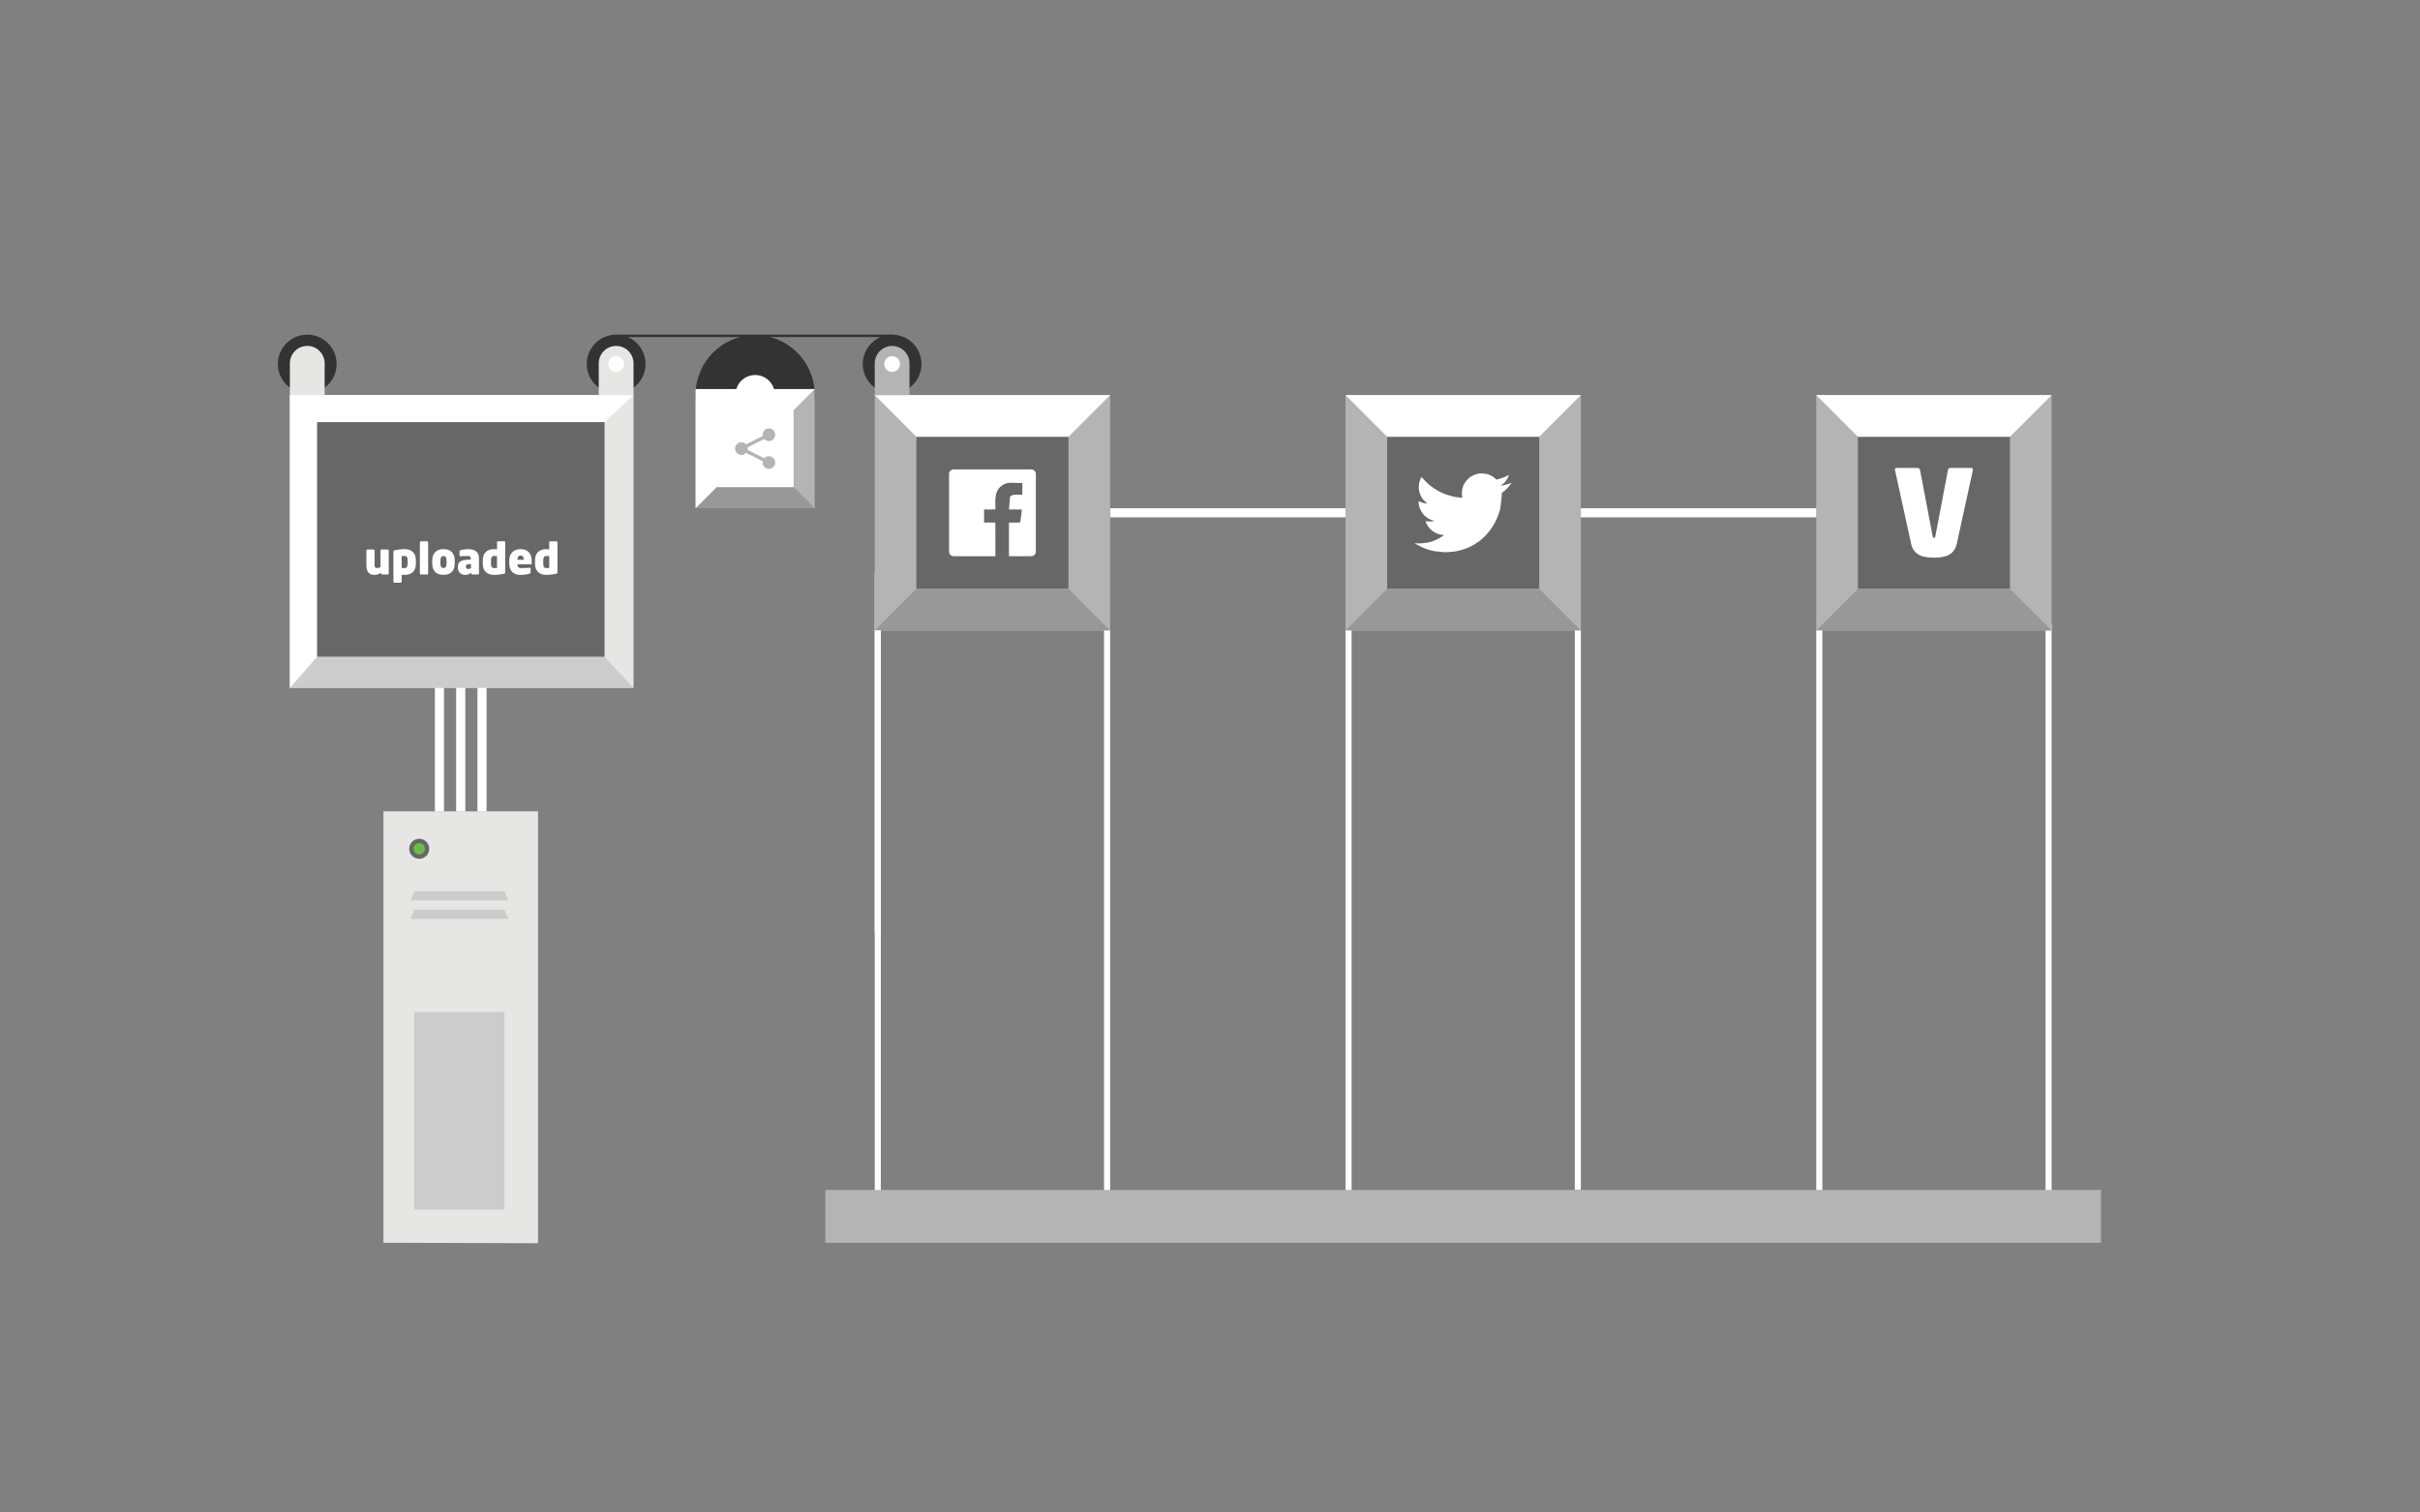 <?xml version="1.0" encoding="utf-8"?>
<!-- Generator: Adobe Illustrator 16.0.0, SVG Export Plug-In . SVG Version: 6.00 Build 0)  -->
<!DOCTYPE svg PUBLIC "-//W3C//DTD SVG 1.1//EN" "http://www.w3.org/Graphics/SVG/1.1/DTD/svg11.dtd">
<svg version="1.1" id="Layer_1" xmlns="http://www.w3.org/2000/svg" xmlns:xlink="http://www.w3.org/1999/xlink" x="0px" y="0px"
	 width="800px" height="500px" viewBox="0 0 800 500" enable-background="new 0 0 800 500" xml:space="preserve">
<rect x="0" y="0" width="800" height="500" fill="#808080" stroke="none"/>
<path fill-rule="evenodd" clip-rule="evenodd" fill="#333333" d="M249.639,110.784c10.868,0,19.679,8.811,19.679,19.68
	c0,10.867-8.811,19.678-19.679,19.678c-10.869,0-19.678-8.811-19.678-19.678C229.961,119.595,238.77,110.784,249.639,110.784"/>
<rect x="366.983" y="168.011" fill-rule="evenodd" clip-rule="evenodd" fill="#FFFFFF" width="77.81" height="3.016"/>
<path fill-rule="evenodd" clip-rule="evenodd" fill="#333333" d="M193.976,120.331c0-5.361,4.347-9.709,9.708-9.709
	c5.362,0,9.708,4.348,9.708,9.709c0,5.363-4.346,9.709-9.708,9.709C198.322,130.04,193.976,125.694,193.976,120.331"/>
<path fill-rule="evenodd" clip-rule="evenodd" fill="#333333" d="M91.865,120.331c0-5.361,4.346-9.709,9.708-9.709
	c5.361,0,9.708,4.348,9.708,9.709c0,5.363-4.347,9.709-9.708,9.709C96.211,130.04,91.865,125.694,91.865,120.331"/>
<path fill-rule="evenodd" clip-rule="evenodd" fill="#E6E6E5" d="M197.939,130.603h-90.621v-10.506c0-3.16-2.585-5.744-5.745-5.744
	c-3.159,0-5.744,2.584-5.744,5.744v10.506v96.777h113.6v-96.777v-10.506c0-3.16-2.585-5.744-5.745-5.744
	c-3.159,0-5.744,2.584-5.744,5.744V130.603z"/>
<rect x="104.76" y="139.532" fill-rule="evenodd" clip-rule="evenodd" fill="#676767" width="95.097" height="77.639"/>
<polygon fill-rule="evenodd" clip-rule="evenodd" fill="#CDCCCC" points="199.856,217.171 104.76,217.171 95.83,227.38 
	209.43,227.38 "/>
<polygon fill-rule="evenodd" clip-rule="evenodd" fill="#FFFFFF" points="104.76,139.532 199.856,139.532 209.43,130.603 
	107.318,130.603 96.378,130.603 95.83,130.603 95.83,227.38 104.76,217.171 "/>
<polygon fill-rule="evenodd" clip-rule="evenodd" fill="#E6E6E5" points="177.857,268.224 126.757,268.224 126.757,410.828 
	177.857,410.986 "/>
<rect x="289.171" y="189.5" fill="#FFFFFF" width="2.01" height="214.506"/>
<path fill-rule="evenodd" clip-rule="evenodd" fill="#E6E6E5" d="M138.588,275.47c2.827,0,5.119,2.291,5.119,5.119
	c0,2.827-2.292,5.118-5.119,5.118c-2.828,0-5.119-2.291-5.119-5.118C133.469,277.761,135.76,275.47,138.588,275.47"/>
<path fill-rule="evenodd" clip-rule="evenodd" fill="#676767" d="M138.588,277.28c1.826,0,3.309,1.482,3.309,3.309
	s-1.482,3.306-3.309,3.306c-1.827,0-3.308-1.479-3.308-3.306S136.761,277.28,138.588,277.28"/>
<path fill-rule="evenodd" clip-rule="evenodd" fill="#6ABD45" d="M138.588,278.71c1.036,0,1.878,0.842,1.878,1.879
	s-0.842,1.877-1.878,1.877c-1.038,0-1.878-0.84-1.878-1.877S137.55,278.71,138.588,278.71"/>
<polygon fill-rule="evenodd" clip-rule="evenodd" fill="#CDCCCC" points="168.042,297.695 135.677,297.695 136.945,294.656 
	166.772,294.656 "/>
<polygon fill-rule="evenodd" clip-rule="evenodd" fill="#CDCCCC" points="168.042,303.777 135.677,303.777 136.945,300.736 
	166.772,300.736 "/>
<rect x="136.945" y="334.557" fill-rule="evenodd" clip-rule="evenodd" fill="#CDCCCC" width="29.828" height="65.316"/>
<rect x="143.767" y="227.38" fill="#FFFFFF" width="3.015" height="40.844"/>
<rect x="150.802" y="227.38" fill="#FFFFFF" width="3.015" height="40.844"/>
<rect x="157.835" y="227.38" fill="#FFFFFF" width="3.015" height="40.844"/>
<rect x="289.171" y="130.614" fill-rule="evenodd" clip-rule="evenodd" fill="#B4B4B4" width="77.813" height="77.809"/>
<rect x="302.938" y="144.38" fill-rule="evenodd" clip-rule="evenodd" fill="#676767" width="50.277" height="50.275"/>
<rect x="676.215" y="206.412" fill="#FFFFFF" width="2.011" height="195.041"/>
<polygon fill-rule="evenodd" clip-rule="evenodd" fill="#989898" points="289.172,208.423 366.983,208.423 353.216,194.657 
	302.939,194.657 "/>
<polygon fill-rule="evenodd" clip-rule="evenodd" fill="#FFFFFF" points="302.938,144.38 353.216,144.38 366.983,130.612 
	289.171,130.612 "/>
<rect x="444.793" y="130.614" fill-rule="evenodd" clip-rule="evenodd" fill="#B4B4B4" width="77.811" height="77.809"/>
<rect x="458.561" y="144.38" fill-rule="evenodd" clip-rule="evenodd" fill="#676767" width="50.276" height="50.275"/>
<polygon fill-rule="evenodd" clip-rule="evenodd" fill="#989898" points="444.793,208.423 522.604,208.423 508.837,194.657 
	458.561,194.657 "/>
<polygon fill-rule="evenodd" clip-rule="evenodd" fill="#FFFFFF" points="458.561,144.38 508.837,144.38 522.604,130.612 
	444.793,130.612 "/>
<rect x="600.414" y="130.614" fill-rule="evenodd" clip-rule="evenodd" fill="#B4B4B4" width="77.812" height="77.809"/>
<rect x="614.181" y="144.38" fill-rule="evenodd" clip-rule="evenodd" fill="#676767" width="50.278" height="50.275"/>
<polygon fill-rule="evenodd" clip-rule="evenodd" fill="#989898" points="600.414,208.423 678.226,208.423 664.459,194.657 
	614.181,194.657 "/>
<polygon fill-rule="evenodd" clip-rule="evenodd" fill="#FFFFFF" points="614.181,144.38 664.459,144.38 678.226,130.612 
	600.414,130.612 "/>
<rect x="289.171" y="208.421" fill="#FFFFFF" width="2.01" height="100.237"/>
<rect x="364.973" y="208.421" fill="#FFFFFF" width="2.011" height="187.079"/>
<rect x="444.793" y="208.423" fill="#FFFFFF" width="2.01" height="191.452"/>
<rect x="520.594" y="208.421" fill="#FFFFFF" width="2.01" height="184.948"/>
<rect x="600.414" y="208.423" fill="#FFFFFF" width="2.011" height="193.03"/>
<rect x="229.959" y="128.628" fill-rule="evenodd" clip-rule="evenodd" fill="#B4B4B4" width="39.357" height="39.357"/>
<polygon fill-rule="evenodd" clip-rule="evenodd" fill="#989898" points="229.959,167.985 269.317,167.985 262.353,161.022 
	236.924,161.022 "/>
<polygon fill-rule="evenodd" clip-rule="evenodd" fill="#FFFFFF" points="229.96,128.628 229.96,167.985 236.923,161.022 
	262.354,161.022 262.354,135.591 269.316,128.628 "/>
<path fill-rule="evenodd" clip-rule="evenodd" fill="#FFFFFF" d="M249.639,123.972c3.586,0,6.491,2.906,6.491,6.492
	c0,3.584-2.905,6.492-6.491,6.492c-3.585,0-6.493-2.908-6.493-6.492C243.146,126.878,246.054,123.972,249.639,123.972"/>
<path fill-rule="evenodd" clip-rule="evenodd" fill="#FFFFFF" d="M201.074,120.331c0-1.441,1.168-2.609,2.609-2.609
	c1.44,0,2.611,1.168,2.611,2.609s-1.171,2.609-2.611,2.609C202.242,122.94,201.074,121.772,201.074,120.331"/>
<path fill-rule="evenodd" clip-rule="evenodd" fill="#333333" d="M285.208,120.343c0-5.363,4.347-9.709,9.708-9.709
	c5.362,0,9.708,4.346,9.708,9.709c0,5.361-4.346,9.709-9.708,9.709C289.555,130.052,285.208,125.704,285.208,120.343"/>
<path fill-rule="evenodd" clip-rule="evenodd" fill="#B4B4B4" d="M300.661,130.612v-10.504c0-3.16-2.586-5.744-5.745-5.744
	c-3.16,0-5.745,2.584-5.745,5.744v10.504H300.661z"/>
<path fill-rule="evenodd" clip-rule="evenodd" fill="#FFFFFF" d="M292.307,120.343c0-1.441,1.169-2.609,2.609-2.609
	s2.609,1.168,2.609,2.609c0,1.443-1.169,2.609-2.609,2.609S292.307,121.786,292.307,120.343"/>
<rect x="272.843" y="393.369" fill-rule="evenodd" clip-rule="evenodd" fill="#B4B4B4" width="421.712" height="17.469"/>
<path fill-rule="evenodd" clip-rule="evenodd" fill="#FFFFFF" d="M329.057,183.864l-0.014-11.119h-3.739l0.012-4.313l3.742-0.023
	c-0.013-3.037-0.316-5.588,1.547-7.402c0.765-0.746,1.969-1.365,3.068-1.422l4.293,0.104l-0.017,3.861
	c-1.284,0.045-3.358-0.262-4.038,0.613l-0.371,4.268l4.266,0.012c-0.072,0.949-0.343,2.688-0.481,3.781
	c-0.045,0.354,0.015,0.18-0.15,0.521l-3.633,0.008l0.002,11.111h6.828c0.757,0,0.936,0.055,1.421-0.275
	c0.287-0.195,0.597-0.619,0.628-1.068v-3.502v-22.461c-0.028-0.475-0.318-0.879-0.599-1.078c-0.464-0.33-0.637-0.297-1.4-0.297
	h-24.136c-0.547,0-1.246-0.072-1.636,0.113c-0.41,0.195-0.648,0.443-0.831,0.867c-0.039,0.094-0.066,0.207-0.084,0.33v1.336v24.137
	c0,0.814,0.06,1.33,0.816,1.734c0.26,0.141,0.35,0.17,0.733,0.166C319.87,183.837,324.469,183.864,329.057,183.864"/>
<path fill-rule="evenodd" clip-rule="evenodd" fill="#FFFFFF" d="M483.28,162.794c0,0.371-0.004,0.814,0.049,1.164l0.095,0.596
	c-2.263-0.188-3.208-0.377-5.287-1.063c-0.311-0.104-0.637-0.225-0.921-0.35c-0.301-0.133-0.58-0.248-0.877-0.396
	c-0.149-0.074-0.278-0.139-0.421-0.211c-0.705-0.352-1.356-0.762-2.009-1.193c-0.142-0.096-0.24-0.166-0.376-0.262
	c-0.527-0.363-1.316-0.988-1.752-1.422l-1.869-1.971c-0.679,1.285-0.895,2.035-0.895,3.551c0,1.197,0.388,2.156,0.914,3.127
	c0.225,0.412,0.553,0.83,0.869,1.15c0.377,0.381,0.647,0.613,1.075,0.945c-0.802,0-1.573-0.215-2.261-0.512l-0.656-0.297
	c0,1.381,0.284,2.387,0.919,3.439c0.356,0.592,0.773,1.168,1.32,1.594c0.079,0.063,0.111,0.104,0.186,0.162
	c0.074,0.057,0.131,0.104,0.211,0.164c0.806,0.602,1.567,0.896,2.533,1.162c-0.032,0.021,0.017,0.002-0.06,0.027l-0.235,0.053
	c-0.129,0.025-0.218,0.047-0.343,0.064c-0.119,0.016-0.227,0.027-0.355,0.047c-0.278,0.039-0.855,0.039-1.142,0.01l-0.724-0.086
	c0.041,0.498,0.807,1.754,1.162,2.158c0.19,0.219,0.259,0.303,0.475,0.504c0.182,0.166,0.335,0.338,0.524,0.488
	c0.485,0.387,1.069,0.727,1.683,0.975c0.752,0.299,1.427,0.393,2.219,0.465c-0.054,0.08-0.27,0.223-0.367,0.297
	c-1.149,0.865-2.644,1.549-4.039,1.963c-0.342,0.102-0.701,0.195-1.066,0.262c-0.526,0.076-2.453,0.283-3.103,0.248l-1.067-0.086
	c0.1,0.148,0.762,0.506,0.953,0.605l1.299,0.664c1.18,0.598,3.382,1.273,4.524,1.422l2.896,0.279h1.246
	c1.269-0.049,2.682-0.238,3.715-0.494c1.187-0.297,2.365-0.682,3.459-1.188c1.032-0.479,1.978-1.068,2.908-1.711
	c0.284-0.195,0.563-0.396,0.818-0.625l0.466-0.4c0.523-0.422,1.028-0.945,1.469-1.445l1.056-1.256
	c0.415-0.557,0.809-1.119,1.166-1.719c0.594-1,1.107-2.033,1.527-3.121c0.275-0.715,0.688-1.934,0.809-2.654l0.474-4.172
	c0.013-0.25-0.137-0.664,0.052-0.816c0.258-0.207,0.537-0.379,0.778-0.605l0.968-0.908c0.086-0.09,0.123-0.152,0.216-0.246
	c0.086-0.086,0.126-0.152,0.218-0.244c0.057-0.061,0.057-0.07,0.103-0.129c0.044-0.055,0.08-0.08,0.124-0.135
	c0.28-0.346,0.578-0.699,0.776-1.102c-0.513,0.271-1.126,0.453-1.694,0.617c-0.626,0.18-1.295,0.287-1.945,0.395
	c0.033-0.029-0.01,0.004,0.048-0.041l0.634-0.463c0.09-0.07,0.128-0.123,0.214-0.189c0.639-0.488,1.364-1.557,1.663-2.322
	l0.214-0.592c-0.093,0.023-1.136,0.615-1.41,0.725c-0.978,0.391-1.719,0.629-2.747,0.861c-0.089-0.061-0.34-0.293-0.426-0.381
	c-0.272-0.279-0.601-0.482-0.925-0.691c-0.511-0.328-1.105-0.631-1.727-0.758l-1.427-0.219h-0.712
	c-0.875,0.059-1.815,0.313-2.425,0.617c-0.523,0.262-0.984,0.547-1.428,0.908l-0.788,0.799c-0.662,0.848-1.066,1.521-1.346,2.582
	C483.384,161.778,483.28,162.337,483.28,162.794"/>
<path fill-rule="evenodd" clip-rule="evenodd" fill="#FFFFFF" d="M652.224,155.272c0,0.029-0.006,0.053-0.02,0.08
	c-0.014,0.025-0.02,0.064-0.02,0.117l-5.287,24.15c-0.211,0.975-0.548,1.77-1.007,2.389c-0.461,0.619-1.021,1.098-1.678,1.439
	c-0.657,0.342-1.401,0.578-2.229,0.711c-0.828,0.131-1.717,0.195-2.663,0.195c-0.947,0-1.835-0.064-2.663-0.195
	c-0.831-0.133-1.573-0.369-2.229-0.711c-0.659-0.342-1.217-0.82-1.679-1.439c-0.46-0.619-0.796-1.414-1.005-2.389l-5.289-24.15
	c0-0.053-0.007-0.084-0.021-0.098c-0.013-0.012-0.019-0.047-0.019-0.1c0-0.395,0.224-0.592,0.671-0.592h6.827
	c0.21,0,0.388,0.072,0.533,0.217c0.144,0.146,0.242,0.322,0.295,0.533l4.144,21.822c0.053,0.184,0.1,0.322,0.139,0.414
	c0.038,0.092,0.138,0.139,0.296,0.139s0.262-0.047,0.316-0.139c0.051-0.092,0.104-0.23,0.157-0.414l4.144-21.824
	c0.053-0.209,0.145-0.385,0.275-0.531c0.132-0.145,0.303-0.217,0.513-0.217h6.867C652.013,154.681,652.224,154.878,652.224,155.272"
	/>
<rect x="203.684" y="110.626" fill="#333333" width="91.287" height="0.803"/>
<rect x="522.604" y="168.011" fill-rule="evenodd" clip-rule="evenodd" fill="#FFFFFF" width="77.811" height="3.016"/>
<path fill-rule="evenodd" clip-rule="evenodd" fill="#B4B4B4" d="M245.092,146.22c0.612,0,1.162,0.266,1.544,0.686l5.503-2.775
	c-0.025-0.133-0.04-0.27-0.04-0.41c0-1.152,0.935-2.086,2.088-2.086c1.151,0,2.085,0.934,2.085,2.086s-0.934,2.088-2.085,2.088
	c-0.613,0-1.165-0.264-1.547-0.684l-5.502,2.775c0.025,0.131,0.04,0.268,0.04,0.408c0,0.139-0.015,0.275-0.04,0.408l5.502,2.775
	c0.382-0.422,0.934-0.684,1.547-0.684c1.151,0,2.085,0.934,2.085,2.084c0,1.152-0.934,2.088-2.085,2.088
	c-1.153,0-2.088-0.936-2.088-2.088c0-0.137,0.015-0.275,0.04-0.408l-5.503-2.775c-0.382,0.422-0.932,0.686-1.544,0.686
	c-1.153,0-2.087-0.934-2.087-2.086C243.005,147.153,243.938,146.22,245.092,146.22"/>
<path fill="#FFFFFF" d="M128.504,189.634c0,0.074-0.028,0.141-0.085,0.197s-0.122,0.086-0.196,0.086h-1.972
	c-0.077,0-0.144-0.029-0.2-0.086s-0.085-0.123-0.085-0.197v-0.328c-0.253,0.189-0.559,0.361-0.915,0.512
	c-0.354,0.15-0.795,0.227-1.326,0.227c-0.528,0-0.961-0.09-1.297-0.27c-0.335-0.18-0.6-0.422-0.792-0.723
	c-0.195-0.303-0.329-0.65-0.406-1.043c-0.075-0.393-0.113-0.801-0.113-1.227v-4.807c0-0.076,0.026-0.148,0.079-0.213
	c0.051-0.066,0.121-0.1,0.206-0.1h2.127c0.085,0,0.157,0.033,0.218,0.1c0.063,0.064,0.093,0.137,0.093,0.213v4.807
	c0,0.379,0.058,0.641,0.17,0.787c0.115,0.146,0.351,0.219,0.709,0.219c0.162,0,0.34-0.029,0.532-0.092
	c0.194-0.061,0.372-0.133,0.531-0.219v-5.502c0-0.076,0.026-0.148,0.078-0.213c0.053-0.066,0.122-0.1,0.207-0.1h2.126
	c0.085,0,0.159,0.033,0.22,0.1c0.063,0.064,0.092,0.137,0.092,0.213V189.634z M134.76,185.237c0-0.426-0.069-0.773-0.207-1.043
	c-0.137-0.27-0.404-0.404-0.801-0.404c-0.207,0-0.388,0.004-0.538,0.014c-0.152,0.01-0.293,0.023-0.427,0.043v3.889
	c0.142,0.016,0.295,0.033,0.463,0.047c0.164,0.014,0.331,0.021,0.502,0.021c0.396,0,0.664-0.135,0.801-0.412
	c0.138-0.273,0.207-0.623,0.207-1.049V185.237z M137.481,186.343c0,0.568-0.075,1.078-0.228,1.531
	c-0.151,0.455-0.383,0.842-0.693,1.164c-0.313,0.32-0.703,0.568-1.172,0.744c-0.468,0.176-1.014,0.262-1.637,0.262
	c-0.114,0-0.265-0.01-0.455-0.029c-0.188-0.018-0.358-0.037-0.51-0.057v2.383c0,0.076-0.028,0.145-0.085,0.207
	c-0.058,0.061-0.122,0.092-0.198,0.092h-2.127c-0.076,0-0.146-0.031-0.214-0.092c-0.064-0.063-0.099-0.131-0.099-0.207v-9.998
	c0-0.121,0.031-0.217,0.092-0.281c0.063-0.066,0.201-0.123,0.418-0.172c0.371-0.076,0.83-0.152,1.383-0.232
	c0.555-0.082,1.152-0.121,1.795-0.121c1.173,0,2.087,0.314,2.744,0.943c0.656,0.629,0.985,1.547,0.985,2.758V186.343z
	 M141.537,189.604c0,0.076-0.029,0.146-0.086,0.213s-0.121,0.1-0.197,0.1h-2.143c-0.074,0-0.146-0.033-0.212-0.1
	c-0.065-0.066-0.098-0.137-0.098-0.213v-10.365c0-0.076,0.032-0.143,0.098-0.199c0.066-0.057,0.138-0.086,0.212-0.086h2.143
	c0.076,0,0.141,0.029,0.197,0.086s0.086,0.123,0.086,0.199V189.604z M147.62,185.378c0-0.566-0.085-0.969-0.253-1.205
	c-0.172-0.236-0.422-0.355-0.754-0.355c-0.33,0-0.583,0.119-0.758,0.355s-0.263,0.639-0.263,1.205v0.824
	c0,0.566,0.088,0.971,0.263,1.211s0.428,0.361,0.758,0.361c0.332,0,0.582-0.121,0.754-0.361c0.168-0.24,0.253-0.645,0.253-1.211
	V185.378z M150.329,186.202c0,1.256-0.322,2.211-0.965,2.863s-1.559,0.979-2.751,0.979c-1.189,0-2.109-0.326-2.756-0.979
	c-0.648-0.652-0.974-1.607-0.974-2.863v-0.824c0-1.256,0.325-2.213,0.974-2.865c0.646-0.652,1.566-0.977,2.756-0.977
	c1.192,0,2.108,0.324,2.751,0.977s0.965,1.609,0.965,2.865V186.202z M155.705,186.499h-0.696c-0.358,0-0.614,0.061-0.766,0.184
	c-0.15,0.123-0.227,0.334-0.227,0.639v0.143c0,0.246,0.07,0.41,0.212,0.496c0.143,0.084,0.313,0.129,0.511,0.129
	c0.17,0,0.344-0.023,0.518-0.064c0.177-0.043,0.325-0.094,0.448-0.15V186.499z M158.342,189.634c0,0.074-0.029,0.141-0.086,0.197
	s-0.123,0.086-0.198,0.086h-1.971c-0.075,0-0.143-0.029-0.199-0.086s-0.085-0.123-0.085-0.197v-0.299
	c-0.273,0.199-0.582,0.365-0.922,0.504c-0.34,0.137-0.709,0.205-1.105,0.205c-0.284,0-0.567-0.043-0.85-0.127
	c-0.285-0.086-0.545-0.227-0.781-0.426s-0.427-0.457-0.574-0.781c-0.146-0.32-0.22-0.723-0.22-1.203v-0.172
	c0-0.85,0.314-1.447,0.942-1.793c0.63-0.344,1.534-0.518,2.716-0.518h0.61v-0.412c0-0.17-0.026-0.309-0.079-0.418
	c-0.05-0.109-0.12-0.193-0.205-0.254c-0.085-0.063-0.185-0.104-0.298-0.123c-0.113-0.018-0.231-0.027-0.354-0.027
	c-0.454,0-0.895,0.008-1.326,0.021c-0.43,0.016-0.811,0.039-1.14,0.078h-0.044c-0.179,0-0.27-0.096-0.27-0.283v-1.375
	c0-0.16,0.095-0.275,0.283-0.342c0.114-0.037,0.272-0.076,0.477-0.113c0.203-0.037,0.421-0.072,0.658-0.105
	c0.236-0.033,0.481-0.063,0.737-0.086c0.257-0.023,0.496-0.035,0.724-0.035c0.511,0,0.982,0.049,1.418,0.15
	c0.435,0.098,0.811,0.268,1.127,0.508c0.318,0.242,0.564,0.561,0.745,0.951c0.18,0.393,0.27,0.877,0.27,1.453V189.634z
	 M164.298,183.847c-0.143-0.02-0.295-0.033-0.461-0.043c-0.167-0.01-0.333-0.014-0.504-0.014c-0.396,0-0.667,0.135-0.808,0.404
	c-0.143,0.27-0.214,0.617-0.214,1.043v1.105c0,0.426,0.071,0.775,0.214,1.049c0.141,0.277,0.411,0.412,0.808,0.412
	c0.208,0,0.387-0.008,0.539-0.021c0.151-0.014,0.293-0.031,0.426-0.047V183.847z M167.006,189.235c0,0.123-0.028,0.217-0.085,0.285
	c-0.057,0.066-0.194,0.123-0.411,0.17c-0.369,0.074-0.83,0.152-1.383,0.234c-0.553,0.08-1.15,0.119-1.794,0.119
	c-1.173,0-2.088-0.314-2.744-0.943s-0.985-1.547-0.985-2.758v-1.105c0-0.568,0.075-1.078,0.227-1.531
	c0.152-0.455,0.384-0.842,0.695-1.164c0.313-0.32,0.702-0.568,1.17-0.744c0.469-0.174,1.014-0.262,1.638-0.262
	c0.113,0,0.266,0.012,0.454,0.035c0.189,0.023,0.359,0.045,0.511,0.063v-2.395c0-0.076,0.028-0.143,0.085-0.199
	c0.056-0.057,0.123-0.086,0.198-0.086h2.113c0.074,0,0.147,0.029,0.212,0.086c0.067,0.057,0.1,0.123,0.1,0.199V189.235z
	 M173.146,185.011c0-0.428-0.085-0.76-0.255-0.998c-0.171-0.242-0.435-0.363-0.794-0.363c-0.341,0-0.601,0.121-0.781,0.363
	c-0.18,0.238-0.269,0.57-0.269,0.998v0.041h2.099V185.011z M175.756,186.243c0,0.096-0.028,0.17-0.085,0.227
	s-0.128,0.086-0.213,0.086h-4.41v0.027c0,0.379,0.095,0.678,0.283,0.895s0.543,0.326,1.063,0.326c0.188,0,0.412-0.002,0.667-0.008
	c0.255-0.004,0.511-0.014,0.766-0.027c0.255-0.016,0.496-0.027,0.724-0.033c0.227-0.012,0.406-0.025,0.538-0.045h0.058
	c0.17,0,0.255,0.08,0.255,0.24v1.277c0,0.111-0.02,0.197-0.057,0.254c-0.039,0.059-0.113,0.105-0.228,0.143
	c-0.453,0.15-0.932,0.264-1.432,0.334c-0.501,0.07-1.05,0.105-1.646,0.105c-0.481,0-0.945-0.066-1.39-0.199
	c-0.443-0.131-0.837-0.348-1.177-0.645c-0.341-0.299-0.613-0.68-0.815-1.148c-0.203-0.469-0.305-1.043-0.305-1.723v-0.936
	c0-1.248,0.337-2.205,1.014-2.865c0.676-0.662,1.595-0.992,2.759-0.992c0.624,0,1.162,0.094,1.616,0.283s0.83,0.453,1.128,0.793
	c0.298,0.342,0.519,0.748,0.666,1.223c0.146,0.471,0.22,0.992,0.22,1.559V186.243z M181.569,183.847
	c-0.141-0.02-0.295-0.033-0.46-0.043c-0.166-0.01-0.333-0.014-0.504-0.014c-0.397,0-0.666,0.135-0.809,0.404
	c-0.141,0.27-0.212,0.617-0.212,1.043v1.105c0,0.426,0.071,0.775,0.212,1.049c0.143,0.277,0.411,0.412,0.809,0.412
	c0.209,0,0.389-0.008,0.539-0.021s0.294-0.031,0.425-0.047V183.847z M184.278,189.235c0,0.123-0.028,0.217-0.085,0.285
	c-0.057,0.066-0.193,0.123-0.411,0.17c-0.368,0.074-0.83,0.152-1.383,0.234c-0.553,0.08-1.151,0.119-1.794,0.119
	c-1.173,0-2.087-0.314-2.744-0.943c-0.656-0.629-0.985-1.547-0.985-2.758v-1.105c0-0.568,0.075-1.078,0.227-1.531
	c0.152-0.455,0.383-0.842,0.695-1.164c0.312-0.32,0.701-0.568,1.17-0.744c0.468-0.174,1.015-0.262,1.638-0.262
	c0.114,0,0.266,0.012,0.454,0.035s0.358,0.045,0.51,0.063v-2.395c0-0.076,0.028-0.143,0.086-0.199
	c0.057-0.057,0.123-0.086,0.198-0.086h2.113c0.075,0,0.146,0.029,0.213,0.086c0.064,0.057,0.099,0.123,0.099,0.199V189.235z"/>
</svg>
